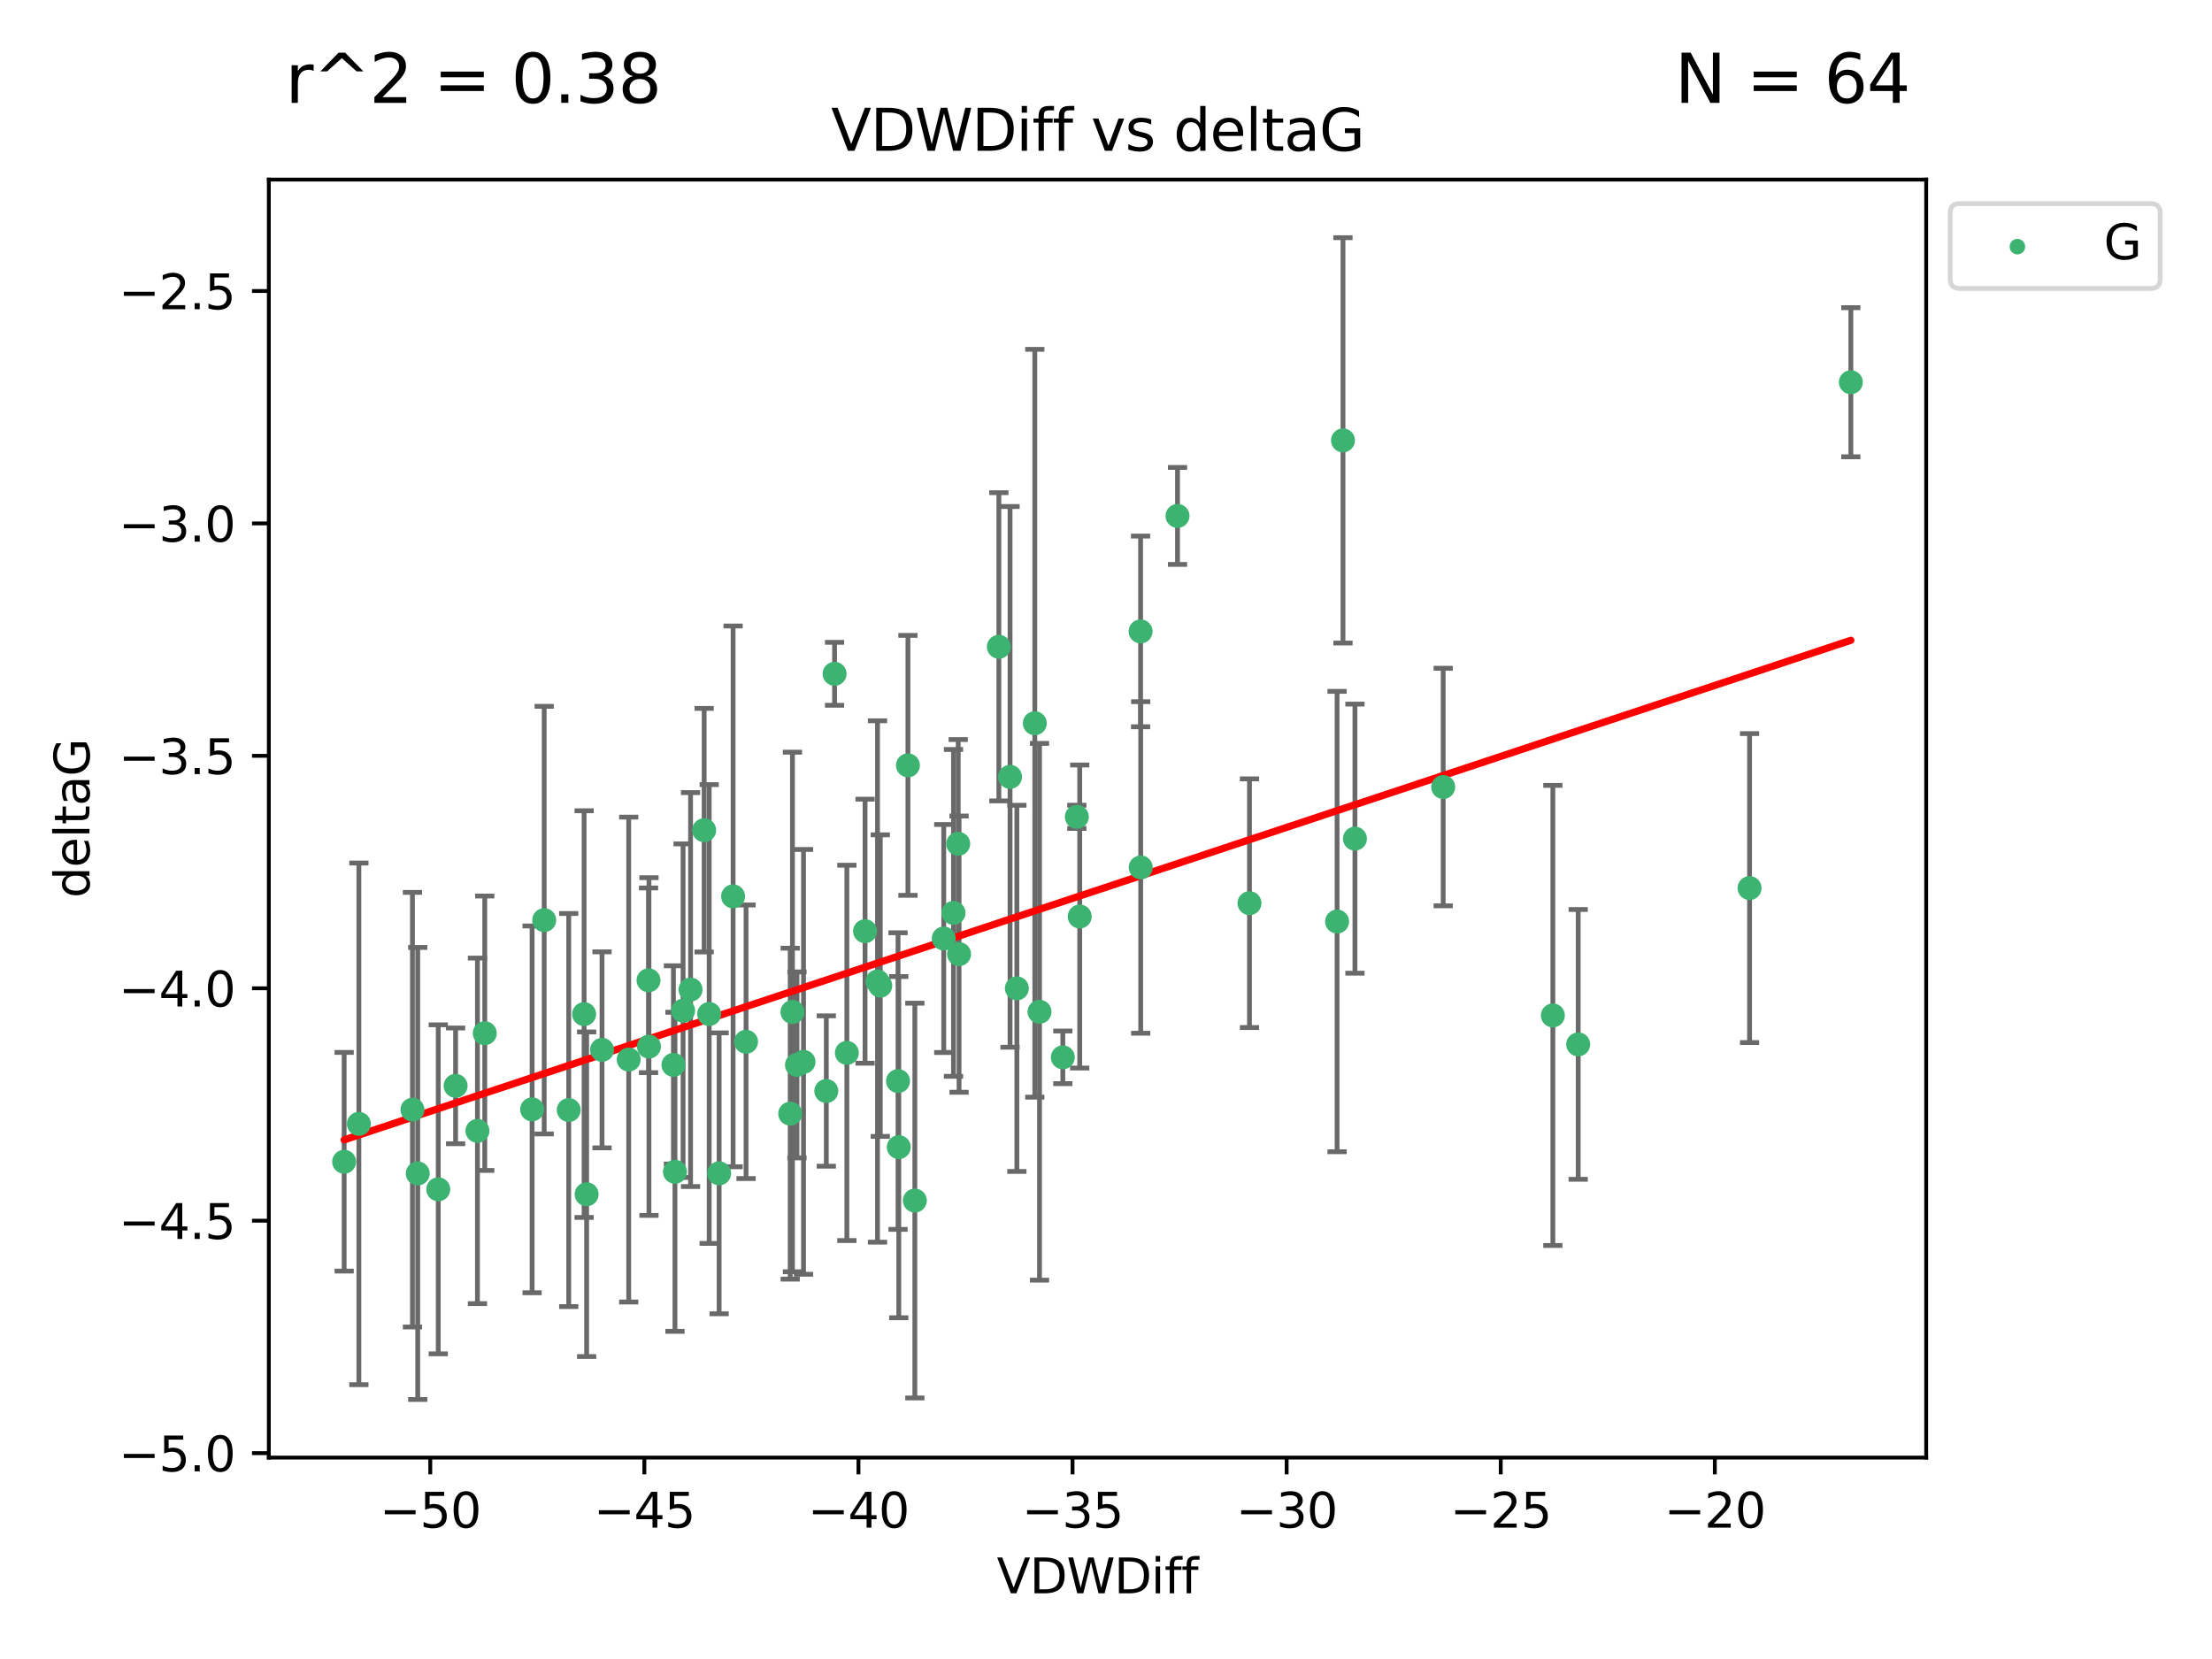 <?xml version="1.0" encoding="utf-8" standalone="no"?>
<!DOCTYPE svg PUBLIC "-//W3C//DTD SVG 1.1//EN"
  "http://www.w3.org/Graphics/SVG/1.1/DTD/svg11.dtd">
<svg xmlns:xlink="http://www.w3.org/1999/xlink" width="460.8pt" height="345.6pt" viewBox="0 0 460.8 345.6" xmlns="http://www.w3.org/2000/svg" version="1.1">
 <defs>
  <style type="text/css">*{stroke-linejoin: round; stroke-linecap: butt}</style>
 </defs>
 <g id="figure_1">
  <g id="patch_1">
   <path d="M 0 345.6 
L 460.8 345.6 
L 460.8 0 
L 0 0 
z
" style="fill: #ffffff"/>
  </g>
  <g id="axes_1">
   <g id="patch_2">
    <path d="M 56 303.64 
L 401.26 303.64 
L 401.26 37.411 
L 56 37.411 
z
" style="fill: #ffffff"/>
   </g>
   <g id="PathCollection_1">
    <defs>
     <path id="m25a6d7ff94" d="M 0 1.118 
C 0.297 1.118 0.581 1 0.791 0.791 
C 1 0.581 1.118 0.297 1.118 0 
C 1.118 -0.297 1 -0.581 0.791 -0.791 
C 0.581 -1 0.297 -1.118 0 -1.118 
C -0.297 -1.118 -0.581 -1 -0.791 -0.791 
C -1 -0.581 -1.118 -0.297 -1.118 0 
C -1.118 0.297 -1 0.581 -0.791 0.791 
C -0.581 1 -0.297 1.118 0 1.118 
z
" style="stroke: #3cb371"/>
    </defs>
    <g clip-path="url(#pe450b4010f)">
     <use xlink:href="#m25a6d7ff94" x="140.288" y="221.839" style="fill: #3cb371; stroke: #3cb371"/>
     <use xlink:href="#m25a6d7ff94" x="87.023" y="244.454" style="fill: #3cb371; stroke: #3cb371"/>
     <use xlink:href="#m25a6d7ff94" x="99.461" y="235.581" style="fill: #3cb371; stroke: #3cb371"/>
     <use xlink:href="#m25a6d7ff94" x="143.857" y="206.146" style="fill: #3cb371; stroke: #3cb371"/>
     <use xlink:href="#m25a6d7ff94" x="135.191" y="218.017" style="fill: #3cb371; stroke: #3cb371"/>
     <use xlink:href="#m25a6d7ff94" x="130.972" y="220.725" style="fill: #3cb371; stroke: #3cb371"/>
     <use xlink:href="#m25a6d7ff94" x="74.762" y="234.121" style="fill: #3cb371; stroke: #3cb371"/>
     <use xlink:href="#m25a6d7ff94" x="166.025" y="221.839" style="fill: #3cb371; stroke: #3cb371"/>
     <use xlink:href="#m25a6d7ff94" x="187.233" y="238.972" style="fill: #3cb371; stroke: #3cb371"/>
     <use xlink:href="#m25a6d7ff94" x="71.694" y="242.013" style="fill: #3cb371; stroke: #3cb371"/>
     <use xlink:href="#m25a6d7ff94" x="142.299" y="210.541" style="fill: #3cb371; stroke: #3cb371"/>
     <use xlink:href="#m25a6d7ff94" x="140.607" y="244.106" style="fill: #3cb371; stroke: #3cb371"/>
     <use xlink:href="#m25a6d7ff94" x="110.846" y="231.1" style="fill: #3cb371; stroke: #3cb371"/>
     <use xlink:href="#m25a6d7ff94" x="91.296" y="247.757" style="fill: #3cb371; stroke: #3cb371"/>
     <use xlink:href="#m25a6d7ff94" x="152.717" y="186.729" style="fill: #3cb371; stroke: #3cb371"/>
     <use xlink:href="#m25a6d7ff94" x="180.207" y="193.984" style="fill: #3cb371; stroke: #3cb371"/>
     <use xlink:href="#m25a6d7ff94" x="165.082" y="210.816" style="fill: #3cb371; stroke: #3cb371"/>
     <use xlink:href="#m25a6d7ff94" x="125.414" y="218.701" style="fill: #3cb371; stroke: #3cb371"/>
     <use xlink:href="#m25a6d7ff94" x="85.921" y="231.169" style="fill: #3cb371; stroke: #3cb371"/>
     <use xlink:href="#m25a6d7ff94" x="155.416" y="217.019" style="fill: #3cb371; stroke: #3cb371"/>
     <use xlink:href="#m25a6d7ff94" x="167.389" y="221.206" style="fill: #3cb371; stroke: #3cb371"/>
     <use xlink:href="#m25a6d7ff94" x="187.077" y="225.206" style="fill: #3cb371; stroke: #3cb371"/>
     <use xlink:href="#m25a6d7ff94" x="113.366" y="191.682" style="fill: #3cb371; stroke: #3cb371"/>
     <use xlink:href="#m25a6d7ff94" x="118.477" y="231.244" style="fill: #3cb371; stroke: #3cb371"/>
     <use xlink:href="#m25a6d7ff94" x="147.735" y="211.237" style="fill: #3cb371; stroke: #3cb371"/>
     <use xlink:href="#m25a6d7ff94" x="146.689" y="172.942" style="fill: #3cb371; stroke: #3cb371"/>
     <use xlink:href="#m25a6d7ff94" x="172.135" y="227.278" style="fill: #3cb371; stroke: #3cb371"/>
     <use xlink:href="#m25a6d7ff94" x="100.987" y="215.242" style="fill: #3cb371; stroke: #3cb371"/>
     <use xlink:href="#m25a6d7ff94" x="164.616" y="231.996" style="fill: #3cb371; stroke: #3cb371"/>
     <use xlink:href="#m25a6d7ff94" x="260.291" y="188.152" style="fill: #3cb371; stroke: #3cb371"/>
     <use xlink:href="#m25a6d7ff94" x="94.91" y="226.203" style="fill: #3cb371; stroke: #3cb371"/>
     <use xlink:href="#m25a6d7ff94" x="121.682" y="211.258" style="fill: #3cb371; stroke: #3cb371"/>
     <use xlink:href="#m25a6d7ff94" x="122.206" y="248.785" style="fill: #3cb371; stroke: #3cb371"/>
     <use xlink:href="#m25a6d7ff94" x="149.809" y="244.427" style="fill: #3cb371; stroke: #3cb371"/>
     <use xlink:href="#m25a6d7ff94" x="224.926" y="190.925" style="fill: #3cb371; stroke: #3cb371"/>
     <use xlink:href="#m25a6d7ff94" x="208.082" y="134.737" style="fill: #3cb371; stroke: #3cb371"/>
     <use xlink:href="#m25a6d7ff94" x="237.606" y="131.536" style="fill: #3cb371; stroke: #3cb371"/>
     <use xlink:href="#m25a6d7ff94" x="182.802" y="204.459" style="fill: #3cb371; stroke: #3cb371"/>
     <use xlink:href="#m25a6d7ff94" x="221.407" y="220.259" style="fill: #3cb371; stroke: #3cb371"/>
     <use xlink:href="#m25a6d7ff94" x="199.79" y="198.764" style="fill: #3cb371; stroke: #3cb371"/>
     <use xlink:href="#m25a6d7ff94" x="176.417" y="219.335" style="fill: #3cb371; stroke: #3cb371"/>
     <use xlink:href="#m25a6d7ff94" x="190.58" y="250.1" style="fill: #3cb371; stroke: #3cb371"/>
     <use xlink:href="#m25a6d7ff94" x="237.63" y="180.705" style="fill: #3cb371; stroke: #3cb371"/>
     <use xlink:href="#m25a6d7ff94" x="196.599" y="195.507" style="fill: #3cb371; stroke: #3cb371"/>
     <use xlink:href="#m25a6d7ff94" x="135.102" y="204.216" style="fill: #3cb371; stroke: #3cb371"/>
     <use xlink:href="#m25a6d7ff94" x="211.831" y="205.891" style="fill: #3cb371; stroke: #3cb371"/>
     <use xlink:href="#m25a6d7ff94" x="183.379" y="205.324" style="fill: #3cb371; stroke: #3cb371"/>
     <use xlink:href="#m25a6d7ff94" x="300.644" y="163.954" style="fill: #3cb371; stroke: #3cb371"/>
     <use xlink:href="#m25a6d7ff94" x="199.614" y="175.78" style="fill: #3cb371; stroke: #3cb371"/>
     <use xlink:href="#m25a6d7ff94" x="215.57" y="150.666" style="fill: #3cb371; stroke: #3cb371"/>
     <use xlink:href="#m25a6d7ff94" x="328.768" y="217.565" style="fill: #3cb371; stroke: #3cb371"/>
     <use xlink:href="#m25a6d7ff94" x="173.855" y="140.365" style="fill: #3cb371; stroke: #3cb371"/>
     <use xlink:href="#m25a6d7ff94" x="245.299" y="107.475" style="fill: #3cb371; stroke: #3cb371"/>
     <use xlink:href="#m25a6d7ff94" x="198.632" y="190.172" style="fill: #3cb371; stroke: #3cb371"/>
     <use xlink:href="#m25a6d7ff94" x="210.414" y="161.836" style="fill: #3cb371; stroke: #3cb371"/>
     <use xlink:href="#m25a6d7ff94" x="189.14" y="159.439" style="fill: #3cb371; stroke: #3cb371"/>
     <use xlink:href="#m25a6d7ff94" x="224.324" y="170.16" style="fill: #3cb371; stroke: #3cb371"/>
     <use xlink:href="#m25a6d7ff94" x="216.551" y="210.775" style="fill: #3cb371; stroke: #3cb371"/>
     <use xlink:href="#m25a6d7ff94" x="279.769" y="91.737" style="fill: #3cb371; stroke: #3cb371"/>
     <use xlink:href="#m25a6d7ff94" x="278.539" y="191.977" style="fill: #3cb371; stroke: #3cb371"/>
     <use xlink:href="#m25a6d7ff94" x="323.49" y="211.534" style="fill: #3cb371; stroke: #3cb371"/>
     <use xlink:href="#m25a6d7ff94" x="282.259" y="174.704" style="fill: #3cb371; stroke: #3cb371"/>
     <use xlink:href="#m25a6d7ff94" x="385.566" y="79.626" style="fill: #3cb371; stroke: #3cb371"/>
     <use xlink:href="#m25a6d7ff94" x="364.466" y="185.004" style="fill: #3cb371; stroke: #3cb371"/>
    </g>
   </g>
   <g id="matplotlib.axis_1">
    <g id="xtick_1">
     <g id="line2d_1">
      <defs>
       <path id="m1ac091bbe2" d="M 0 0 
L 0 3.5 
" style="stroke: #000000; stroke-width: 0.8"/>
      </defs>
      <g>
       <use xlink:href="#m1ac091bbe2" x="89.633" y="303.64" style="stroke: #000000; stroke-width: 0.8"/>
      </g>
     </g>
     <g id="text_1">
      <!-- −50 -->
      <g transform="translate(79.08 318.238)scale(0.1 -0.1)">
       <defs>
        <path id="DejaVuSans-2212" d="M 678 2272 
L 4684 2272 
L 4684 1741 
L 678 1741 
L 678 2272 
z
" transform="scale(0.016)"/>
        <path id="DejaVuSans-35" d="M 691 4666 
L 3169 4666 
L 3169 4134 
L 1269 4134 
L 1269 2991 
Q 1406 3038 1543 3061 
Q 1681 3084 1819 3084 
Q 2600 3084 3056 2656 
Q 3513 2228 3513 1497 
Q 3513 744 3044 326 
Q 2575 -91 1722 -91 
Q 1428 -91 1123 -41 
Q 819 9 494 109 
L 494 744 
Q 775 591 1075 516 
Q 1375 441 1709 441 
Q 2250 441 2565 725 
Q 2881 1009 2881 1497 
Q 2881 1984 2565 2268 
Q 2250 2553 1709 2553 
Q 1456 2553 1204 2497 
Q 953 2441 691 2322 
L 691 4666 
z
" transform="scale(0.016)"/>
        <path id="DejaVuSans-30" d="M 2034 4250 
Q 1547 4250 1301 3770 
Q 1056 3291 1056 2328 
Q 1056 1369 1301 889 
Q 1547 409 2034 409 
Q 2525 409 2770 889 
Q 3016 1369 3016 2328 
Q 3016 3291 2770 3770 
Q 2525 4250 2034 4250 
z
M 2034 4750 
Q 2819 4750 3233 4129 
Q 3647 3509 3647 2328 
Q 3647 1150 3233 529 
Q 2819 -91 2034 -91 
Q 1250 -91 836 529 
Q 422 1150 422 2328 
Q 422 3509 836 4129 
Q 1250 4750 2034 4750 
z
" transform="scale(0.016)"/>
       </defs>
       <use xlink:href="#DejaVuSans-2212"/>
       <use xlink:href="#DejaVuSans-35" x="83.789"/>
       <use xlink:href="#DejaVuSans-30" x="147.412"/>
      </g>
     </g>
    </g>
    <g id="xtick_2">
     <g id="line2d_2">
      <g>
       <use xlink:href="#m1ac091bbe2" x="134.232" y="303.64" style="stroke: #000000; stroke-width: 0.8"/>
      </g>
     </g>
     <g id="text_2">
      <!-- −45 -->
      <g transform="translate(123.68 318.238)scale(0.1 -0.1)">
       <defs>
        <path id="DejaVuSans-34" d="M 2419 4116 
L 825 1625 
L 2419 1625 
L 2419 4116 
z
M 2253 4666 
L 3047 4666 
L 3047 1625 
L 3713 1625 
L 3713 1100 
L 3047 1100 
L 3047 0 
L 2419 0 
L 2419 1100 
L 313 1100 
L 313 1709 
L 2253 4666 
z
" transform="scale(0.016)"/>
       </defs>
       <use xlink:href="#DejaVuSans-2212"/>
       <use xlink:href="#DejaVuSans-34" x="83.789"/>
       <use xlink:href="#DejaVuSans-35" x="147.412"/>
      </g>
     </g>
    </g>
    <g id="xtick_3">
     <g id="line2d_3">
      <g>
       <use xlink:href="#m1ac091bbe2" x="178.832" y="303.64" style="stroke: #000000; stroke-width: 0.8"/>
      </g>
     </g>
     <g id="text_3">
      <!-- −40 -->
      <g transform="translate(168.28 318.238)scale(0.1 -0.1)">
       <use xlink:href="#DejaVuSans-2212"/>
       <use xlink:href="#DejaVuSans-34" x="83.789"/>
       <use xlink:href="#DejaVuSans-30" x="147.412"/>
      </g>
     </g>
    </g>
    <g id="xtick_4">
     <g id="line2d_4">
      <g>
       <use xlink:href="#m1ac091bbe2" x="223.432" y="303.64" style="stroke: #000000; stroke-width: 0.8"/>
      </g>
     </g>
     <g id="text_4">
      <!-- −35 -->
      <g transform="translate(212.88 318.238)scale(0.1 -0.1)">
       <defs>
        <path id="DejaVuSans-33" d="M 2597 2516 
Q 3050 2419 3304 2112 
Q 3559 1806 3559 1356 
Q 3559 666 3084 287 
Q 2609 -91 1734 -91 
Q 1441 -91 1130 -33 
Q 819 25 488 141 
L 488 750 
Q 750 597 1062 519 
Q 1375 441 1716 441 
Q 2309 441 2620 675 
Q 2931 909 2931 1356 
Q 2931 1769 2642 2001 
Q 2353 2234 1838 2234 
L 1294 2234 
L 1294 2753 
L 1863 2753 
Q 2328 2753 2575 2939 
Q 2822 3125 2822 3475 
Q 2822 3834 2567 4026 
Q 2313 4219 1838 4219 
Q 1578 4219 1281 4162 
Q 984 4106 628 3988 
L 628 4550 
Q 988 4650 1302 4700 
Q 1616 4750 1894 4750 
Q 2613 4750 3031 4423 
Q 3450 4097 3450 3541 
Q 3450 3153 3228 2886 
Q 3006 2619 2597 2516 
z
" transform="scale(0.016)"/>
       </defs>
       <use xlink:href="#DejaVuSans-2212"/>
       <use xlink:href="#DejaVuSans-33" x="83.789"/>
       <use xlink:href="#DejaVuSans-35" x="147.412"/>
      </g>
     </g>
    </g>
    <g id="xtick_5">
     <g id="line2d_5">
      <g>
       <use xlink:href="#m1ac091bbe2" x="268.032" y="303.64" style="stroke: #000000; stroke-width: 0.8"/>
      </g>
     </g>
     <g id="text_5">
      <!-- −30 -->
      <g transform="translate(257.479 318.238)scale(0.1 -0.1)">
       <use xlink:href="#DejaVuSans-2212"/>
       <use xlink:href="#DejaVuSans-33" x="83.789"/>
       <use xlink:href="#DejaVuSans-30" x="147.412"/>
      </g>
     </g>
    </g>
    <g id="xtick_6">
     <g id="line2d_6">
      <g>
       <use xlink:href="#m1ac091bbe2" x="312.631" y="303.64" style="stroke: #000000; stroke-width: 0.8"/>
      </g>
     </g>
     <g id="text_6">
      <!-- −25 -->
      <g transform="translate(302.079 318.238)scale(0.1 -0.1)">
       <defs>
        <path id="DejaVuSans-32" d="M 1228 531 
L 3431 531 
L 3431 0 
L 469 0 
L 469 531 
Q 828 903 1448 1529 
Q 2069 2156 2228 2338 
Q 2531 2678 2651 2914 
Q 2772 3150 2772 3378 
Q 2772 3750 2511 3984 
Q 2250 4219 1831 4219 
Q 1534 4219 1204 4116 
Q 875 4013 500 3803 
L 500 4441 
Q 881 4594 1212 4672 
Q 1544 4750 1819 4750 
Q 2544 4750 2975 4387 
Q 3406 4025 3406 3419 
Q 3406 3131 3298 2873 
Q 3191 2616 2906 2266 
Q 2828 2175 2409 1742 
Q 1991 1309 1228 531 
z
" transform="scale(0.016)"/>
       </defs>
       <use xlink:href="#DejaVuSans-2212"/>
       <use xlink:href="#DejaVuSans-32" x="83.789"/>
       <use xlink:href="#DejaVuSans-35" x="147.412"/>
      </g>
     </g>
    </g>
    <g id="xtick_7">
     <g id="line2d_7">
      <g>
       <use xlink:href="#m1ac091bbe2" x="357.231" y="303.64" style="stroke: #000000; stroke-width: 0.8"/>
      </g>
     </g>
     <g id="text_7">
      <!-- −20 -->
      <g transform="translate(346.679 318.238)scale(0.1 -0.1)">
       <use xlink:href="#DejaVuSans-2212"/>
       <use xlink:href="#DejaVuSans-32" x="83.789"/>
       <use xlink:href="#DejaVuSans-30" x="147.412"/>
      </g>
     </g>
    </g>
    <g id="text_8">
     <!-- VDWDiff -->
     <g transform="translate(207.657 331.917)scale(0.1 -0.1)">
      <defs>
       <path id="DejaVuSans-56" d="M 1831 0 
L 50 4666 
L 709 4666 
L 2188 738 
L 3669 4666 
L 4325 4666 
L 2547 0 
L 1831 0 
z
" transform="scale(0.016)"/>
       <path id="DejaVuSans-44" d="M 1259 4147 
L 1259 519 
L 2022 519 
Q 2988 519 3436 956 
Q 3884 1394 3884 2338 
Q 3884 3275 3436 3711 
Q 2988 4147 2022 4147 
L 1259 4147 
z
M 628 4666 
L 1925 4666 
Q 3281 4666 3915 4102 
Q 4550 3538 4550 2338 
Q 4550 1131 3912 565 
Q 3275 0 1925 0 
L 628 0 
L 628 4666 
z
" transform="scale(0.016)"/>
       <path id="DejaVuSans-57" d="M 213 4666 
L 850 4666 
L 1831 722 
L 2809 4666 
L 3519 4666 
L 4500 722 
L 5478 4666 
L 6119 4666 
L 4947 0 
L 4153 0 
L 3169 4050 
L 2175 0 
L 1381 0 
L 213 4666 
z
" transform="scale(0.016)"/>
       <path id="DejaVuSans-69" d="M 603 3500 
L 1178 3500 
L 1178 0 
L 603 0 
L 603 3500 
z
M 603 4863 
L 1178 4863 
L 1178 4134 
L 603 4134 
L 603 4863 
z
" transform="scale(0.016)"/>
       <path id="DejaVuSans-66" d="M 2375 4863 
L 2375 4384 
L 1825 4384 
Q 1516 4384 1395 4259 
Q 1275 4134 1275 3809 
L 1275 3500 
L 2222 3500 
L 2222 3053 
L 1275 3053 
L 1275 0 
L 697 0 
L 697 3053 
L 147 3053 
L 147 3500 
L 697 3500 
L 697 3744 
Q 697 4328 969 4595 
Q 1241 4863 1831 4863 
L 2375 4863 
z
" transform="scale(0.016)"/>
      </defs>
      <use xlink:href="#DejaVuSans-56"/>
      <use xlink:href="#DejaVuSans-44" x="68.408"/>
      <use xlink:href="#DejaVuSans-57" x="145.41"/>
      <use xlink:href="#DejaVuSans-44" x="244.287"/>
      <use xlink:href="#DejaVuSans-69" x="321.289"/>
      <use xlink:href="#DejaVuSans-66" x="349.072"/>
      <use xlink:href="#DejaVuSans-66" x="384.277"/>
     </g>
    </g>
   </g>
   <g id="matplotlib.axis_2">
    <g id="ytick_1">
     <g id="line2d_8">
      <defs>
       <path id="m4828c866d1" d="M 0 0 
L -3.5 0 
" style="stroke: #000000; stroke-width: 0.8"/>
      </defs>
      <g>
       <use xlink:href="#m4828c866d1" x="56" y="302.714" style="stroke: #000000; stroke-width: 0.8"/>
      </g>
     </g>
     <g id="text_9">
      <!-- −5.0 -->
      <g transform="translate(24.717 306.513)scale(0.1 -0.1)">
       <defs>
        <path id="DejaVuSans-2e" d="M 684 794 
L 1344 794 
L 1344 0 
L 684 0 
L 684 794 
z
" transform="scale(0.016)"/>
       </defs>
       <use xlink:href="#DejaVuSans-2212"/>
       <use xlink:href="#DejaVuSans-35" x="83.789"/>
       <use xlink:href="#DejaVuSans-2e" x="147.412"/>
       <use xlink:href="#DejaVuSans-30" x="179.199"/>
      </g>
     </g>
    </g>
    <g id="ytick_2">
     <g id="line2d_9">
      <g>
       <use xlink:href="#m4828c866d1" x="56" y="254.295" style="stroke: #000000; stroke-width: 0.8"/>
      </g>
     </g>
     <g id="text_10">
      <!-- −4.5 -->
      <g transform="translate(24.717 258.094)scale(0.1 -0.1)">
       <use xlink:href="#DejaVuSans-2212"/>
       <use xlink:href="#DejaVuSans-34" x="83.789"/>
       <use xlink:href="#DejaVuSans-2e" x="147.412"/>
       <use xlink:href="#DejaVuSans-35" x="179.199"/>
      </g>
     </g>
    </g>
    <g id="ytick_3">
     <g id="line2d_10">
      <g>
       <use xlink:href="#m4828c866d1" x="56" y="205.876" style="stroke: #000000; stroke-width: 0.8"/>
      </g>
     </g>
     <g id="text_11">
      <!-- −4.0 -->
      <g transform="translate(24.717 209.675)scale(0.1 -0.1)">
       <use xlink:href="#DejaVuSans-2212"/>
       <use xlink:href="#DejaVuSans-34" x="83.789"/>
       <use xlink:href="#DejaVuSans-2e" x="147.412"/>
       <use xlink:href="#DejaVuSans-30" x="179.199"/>
      </g>
     </g>
    </g>
    <g id="ytick_4">
     <g id="line2d_11">
      <g>
       <use xlink:href="#m4828c866d1" x="56" y="157.456" style="stroke: #000000; stroke-width: 0.8"/>
      </g>
     </g>
     <g id="text_12">
      <!-- −3.5 -->
      <g transform="translate(24.717 161.256)scale(0.1 -0.1)">
       <use xlink:href="#DejaVuSans-2212"/>
       <use xlink:href="#DejaVuSans-33" x="83.789"/>
       <use xlink:href="#DejaVuSans-2e" x="147.412"/>
       <use xlink:href="#DejaVuSans-35" x="179.199"/>
      </g>
     </g>
    </g>
    <g id="ytick_5">
     <g id="line2d_12">
      <g>
       <use xlink:href="#m4828c866d1" x="56" y="109.037" style="stroke: #000000; stroke-width: 0.8"/>
      </g>
     </g>
     <g id="text_13">
      <!-- −3.0 -->
      <g transform="translate(24.717 112.837)scale(0.1 -0.1)">
       <use xlink:href="#DejaVuSans-2212"/>
       <use xlink:href="#DejaVuSans-33" x="83.789"/>
       <use xlink:href="#DejaVuSans-2e" x="147.412"/>
       <use xlink:href="#DejaVuSans-30" x="179.199"/>
      </g>
     </g>
    </g>
    <g id="ytick_6">
     <g id="line2d_13">
      <g>
       <use xlink:href="#m4828c866d1" x="56" y="60.618" style="stroke: #000000; stroke-width: 0.8"/>
      </g>
     </g>
     <g id="text_14">
      <!-- −2.5 -->
      <g transform="translate(24.717 64.417)scale(0.1 -0.1)">
       <use xlink:href="#DejaVuSans-2212"/>
       <use xlink:href="#DejaVuSans-32" x="83.789"/>
       <use xlink:href="#DejaVuSans-2e" x="147.412"/>
       <use xlink:href="#DejaVuSans-35" x="179.199"/>
      </g>
     </g>
    </g>
    <g id="text_15">
     <!-- deltaG -->
     <g transform="translate(18.637 187.064)rotate(-90)scale(0.1 -0.1)">
      <defs>
       <path id="DejaVuSans-64" d="M 2906 2969 
L 2906 4863 
L 3481 4863 
L 3481 0 
L 2906 0 
L 2906 525 
Q 2725 213 2448 61 
Q 2172 -91 1784 -91 
Q 1150 -91 751 415 
Q 353 922 353 1747 
Q 353 2572 751 3078 
Q 1150 3584 1784 3584 
Q 2172 3584 2448 3432 
Q 2725 3281 2906 2969 
z
M 947 1747 
Q 947 1113 1208 752 
Q 1469 391 1925 391 
Q 2381 391 2643 752 
Q 2906 1113 2906 1747 
Q 2906 2381 2643 2742 
Q 2381 3103 1925 3103 
Q 1469 3103 1208 2742 
Q 947 2381 947 1747 
z
" transform="scale(0.016)"/>
       <path id="DejaVuSans-65" d="M 3597 1894 
L 3597 1613 
L 953 1613 
Q 991 1019 1311 708 
Q 1631 397 2203 397 
Q 2534 397 2845 478 
Q 3156 559 3463 722 
L 3463 178 
Q 3153 47 2828 -22 
Q 2503 -91 2169 -91 
Q 1331 -91 842 396 
Q 353 884 353 1716 
Q 353 2575 817 3079 
Q 1281 3584 2069 3584 
Q 2775 3584 3186 3129 
Q 3597 2675 3597 1894 
z
M 3022 2063 
Q 3016 2534 2758 2815 
Q 2500 3097 2075 3097 
Q 1594 3097 1305 2825 
Q 1016 2553 972 2059 
L 3022 2063 
z
" transform="scale(0.016)"/>
       <path id="DejaVuSans-6c" d="M 603 4863 
L 1178 4863 
L 1178 0 
L 603 0 
L 603 4863 
z
" transform="scale(0.016)"/>
       <path id="DejaVuSans-74" d="M 1172 4494 
L 1172 3500 
L 2356 3500 
L 2356 3053 
L 1172 3053 
L 1172 1153 
Q 1172 725 1289 603 
Q 1406 481 1766 481 
L 2356 481 
L 2356 0 
L 1766 0 
Q 1100 0 847 248 
Q 594 497 594 1153 
L 594 3053 
L 172 3053 
L 172 3500 
L 594 3500 
L 594 4494 
L 1172 4494 
z
" transform="scale(0.016)"/>
       <path id="DejaVuSans-61" d="M 2194 1759 
Q 1497 1759 1228 1600 
Q 959 1441 959 1056 
Q 959 750 1161 570 
Q 1363 391 1709 391 
Q 2188 391 2477 730 
Q 2766 1069 2766 1631 
L 2766 1759 
L 2194 1759 
z
M 3341 1997 
L 3341 0 
L 2766 0 
L 2766 531 
Q 2569 213 2275 61 
Q 1981 -91 1556 -91 
Q 1019 -91 701 211 
Q 384 513 384 1019 
Q 384 1609 779 1909 
Q 1175 2209 1959 2209 
L 2766 2209 
L 2766 2266 
Q 2766 2663 2505 2880 
Q 2244 3097 1772 3097 
Q 1472 3097 1187 3025 
Q 903 2953 641 2809 
L 641 3341 
Q 956 3463 1253 3523 
Q 1550 3584 1831 3584 
Q 2591 3584 2966 3190 
Q 3341 2797 3341 1997 
z
" transform="scale(0.016)"/>
       <path id="DejaVuSans-47" d="M 3809 666 
L 3809 1919 
L 2778 1919 
L 2778 2438 
L 4434 2438 
L 4434 434 
Q 4069 175 3628 42 
Q 3188 -91 2688 -91 
Q 1594 -91 976 548 
Q 359 1188 359 2328 
Q 359 3472 976 4111 
Q 1594 4750 2688 4750 
Q 3144 4750 3555 4637 
Q 3966 4525 4313 4306 
L 4313 3634 
Q 3963 3931 3569 4081 
Q 3175 4231 2741 4231 
Q 1884 4231 1454 3753 
Q 1025 3275 1025 2328 
Q 1025 1384 1454 906 
Q 1884 428 2741 428 
Q 3075 428 3337 486 
Q 3600 544 3809 666 
z
" transform="scale(0.016)"/>
      </defs>
      <use xlink:href="#DejaVuSans-64"/>
      <use xlink:href="#DejaVuSans-65" x="63.477"/>
      <use xlink:href="#DejaVuSans-6c" x="125"/>
      <use xlink:href="#DejaVuSans-74" x="152.783"/>
      <use xlink:href="#DejaVuSans-61" x="191.992"/>
      <use xlink:href="#DejaVuSans-47" x="253.271"/>
     </g>
    </g>
   </g>
   <g id="LineCollection_1">
    <path d="M 140.288 242.486 
L 140.288 201.192 
" clip-path="url(#pe450b4010f)" style="fill: none; stroke: #696969"/>
    <path d="M 87.023 291.539 
L 87.023 197.37 
" clip-path="url(#pe450b4010f)" style="fill: none; stroke: #696969"/>
    <path d="M 99.461 271.571 
L 99.461 199.591 
" clip-path="url(#pe450b4010f)" style="fill: none; stroke: #696969"/>
    <path d="M 143.857 247.18 
L 143.857 165.112 
" clip-path="url(#pe450b4010f)" style="fill: none; stroke: #696969"/>
    <path d="M 135.191 253.19 
L 135.191 182.843 
" clip-path="url(#pe450b4010f)" style="fill: none; stroke: #696969"/>
    <path d="M 130.972 271.233 
L 130.972 170.216 
" clip-path="url(#pe450b4010f)" style="fill: none; stroke: #696969"/>
    <path d="M 74.762 288.458 
L 74.762 179.784 
" clip-path="url(#pe450b4010f)" style="fill: none; stroke: #696969"/>
    <path d="M 166.025 241.213 
L 166.025 202.465 
" clip-path="url(#pe450b4010f)" style="fill: none; stroke: #696969"/>
    <path d="M 187.233 274.512 
L 187.233 203.431 
" clip-path="url(#pe450b4010f)" style="fill: none; stroke: #696969"/>
    <path d="M 71.694 264.791 
L 71.694 219.236 
" clip-path="url(#pe450b4010f)" style="fill: none; stroke: #696969"/>
    <path d="M 142.299 245.285 
L 142.299 175.796 
" clip-path="url(#pe450b4010f)" style="fill: none; stroke: #696969"/>
    <path d="M 140.607 277.338 
L 140.607 210.875 
" clip-path="url(#pe450b4010f)" style="fill: none; stroke: #696969"/>
    <path d="M 110.846 269.304 
L 110.846 192.895 
" clip-path="url(#pe450b4010f)" style="fill: none; stroke: #696969"/>
    <path d="M 91.296 282.027 
L 91.296 213.486 
" clip-path="url(#pe450b4010f)" style="fill: none; stroke: #696969"/>
    <path d="M 152.717 243.055 
L 152.717 130.404 
" clip-path="url(#pe450b4010f)" style="fill: none; stroke: #696969"/>
    <path d="M 180.207 221.488 
L 180.207 166.48 
" clip-path="url(#pe450b4010f)" style="fill: none; stroke: #696969"/>
    <path d="M 165.082 264.935 
L 165.082 156.697 
" clip-path="url(#pe450b4010f)" style="fill: none; stroke: #696969"/>
    <path d="M 125.414 239.121 
L 125.414 198.282 
" clip-path="url(#pe450b4010f)" style="fill: none; stroke: #696969"/>
    <path d="M 85.921 276.437 
L 85.921 185.901 
" clip-path="url(#pe450b4010f)" style="fill: none; stroke: #696969"/>
    <path d="M 155.416 245.515 
L 155.416 188.524 
" clip-path="url(#pe450b4010f)" style="fill: none; stroke: #696969"/>
    <path d="M 167.389 265.453 
L 167.389 176.958 
" clip-path="url(#pe450b4010f)" style="fill: none; stroke: #696969"/>
    <path d="M 187.077 256.103 
L 187.077 194.31 
" clip-path="url(#pe450b4010f)" style="fill: none; stroke: #696969"/>
    <path d="M 113.366 236.221 
L 113.366 147.143 
" clip-path="url(#pe450b4010f)" style="fill: none; stroke: #696969"/>
    <path d="M 118.477 272.186 
L 118.477 190.302 
" clip-path="url(#pe450b4010f)" style="fill: none; stroke: #696969"/>
    <path d="M 147.735 259.022 
L 147.735 163.451 
" clip-path="url(#pe450b4010f)" style="fill: none; stroke: #696969"/>
    <path d="M 146.689 198.311 
L 146.689 147.573 
" clip-path="url(#pe450b4010f)" style="fill: none; stroke: #696969"/>
    <path d="M 172.135 242.937 
L 172.135 211.62 
" clip-path="url(#pe450b4010f)" style="fill: none; stroke: #696969"/>
    <path d="M 100.987 243.822 
L 100.987 186.661 
" clip-path="url(#pe450b4010f)" style="fill: none; stroke: #696969"/>
    <path d="M 164.616 266.465 
L 164.616 197.526 
" clip-path="url(#pe450b4010f)" style="fill: none; stroke: #696969"/>
    <path d="M 260.291 214.056 
L 260.291 162.249 
" clip-path="url(#pe450b4010f)" style="fill: none; stroke: #696969"/>
    <path d="M 94.91 238.261 
L 94.91 214.145 
" clip-path="url(#pe450b4010f)" style="fill: none; stroke: #696969"/>
    <path d="M 121.682 253.617 
L 121.682 168.899 
" clip-path="url(#pe450b4010f)" style="fill: none; stroke: #696969"/>
    <path d="M 122.206 282.594 
L 122.206 214.976 
" clip-path="url(#pe450b4010f)" style="fill: none; stroke: #696969"/>
    <path d="M 149.809 273.681 
L 149.809 215.173 
" clip-path="url(#pe450b4010f)" style="fill: none; stroke: #696969"/>
    <path d="M 224.926 222.489 
L 224.926 159.361 
" clip-path="url(#pe450b4010f)" style="fill: none; stroke: #696969"/>
    <path d="M 208.082 166.836 
L 208.082 102.638 
" clip-path="url(#pe450b4010f)" style="fill: none; stroke: #696969"/>
    <path d="M 237.606 151.399 
L 237.606 111.672 
" clip-path="url(#pe450b4010f)" style="fill: none; stroke: #696969"/>
    <path d="M 182.802 258.768 
L 182.802 150.151 
" clip-path="url(#pe450b4010f)" style="fill: none; stroke: #696969"/>
    <path d="M 221.407 225.744 
L 221.407 214.775 
" clip-path="url(#pe450b4010f)" style="fill: none; stroke: #696969"/>
    <path d="M 199.79 227.537 
L 199.79 169.991 
" clip-path="url(#pe450b4010f)" style="fill: none; stroke: #696969"/>
    <path d="M 176.417 258.429 
L 176.417 180.24 
" clip-path="url(#pe450b4010f)" style="fill: none; stroke: #696969"/>
    <path d="M 190.58 291.218 
L 190.58 208.983 
" clip-path="url(#pe450b4010f)" style="fill: none; stroke: #696969"/>
    <path d="M 237.63 215.241 
L 237.63 146.169 
" clip-path="url(#pe450b4010f)" style="fill: none; stroke: #696969"/>
    <path d="M 196.599 219.255 
L 196.599 171.758 
" clip-path="url(#pe450b4010f)" style="fill: none; stroke: #696969"/>
    <path d="M 135.102 223.451 
L 135.102 184.98 
" clip-path="url(#pe450b4010f)" style="fill: none; stroke: #696969"/>
    <path d="M 211.831 244.031 
L 211.831 167.751 
" clip-path="url(#pe450b4010f)" style="fill: none; stroke: #696969"/>
    <path d="M 183.379 236.737 
L 183.379 173.91 
" clip-path="url(#pe450b4010f)" style="fill: none; stroke: #696969"/>
    <path d="M 300.644 188.697 
L 300.644 139.212 
" clip-path="url(#pe450b4010f)" style="fill: none; stroke: #696969"/>
    <path d="M 199.614 197.499 
L 199.614 154.062 
" clip-path="url(#pe450b4010f)" style="fill: none; stroke: #696969"/>
    <path d="M 215.57 228.555 
L 215.57 72.778 
" clip-path="url(#pe450b4010f)" style="fill: none; stroke: #696969"/>
    <path d="M 328.768 245.666 
L 328.768 189.464 
" clip-path="url(#pe450b4010f)" style="fill: none; stroke: #696969"/>
    <path d="M 173.855 146.921 
L 173.855 133.808 
" clip-path="url(#pe450b4010f)" style="fill: none; stroke: #696969"/>
    <path d="M 245.299 117.575 
L 245.299 97.375 
" clip-path="url(#pe450b4010f)" style="fill: none; stroke: #696969"/>
    <path d="M 198.632 224.211 
L 198.632 156.133 
" clip-path="url(#pe450b4010f)" style="fill: none; stroke: #696969"/>
    <path d="M 210.414 218.157 
L 210.414 105.515 
" clip-path="url(#pe450b4010f)" style="fill: none; stroke: #696969"/>
    <path d="M 189.14 186.517 
L 189.14 132.36 
" clip-path="url(#pe450b4010f)" style="fill: none; stroke: #696969"/>
    <path d="M 224.324 172.577 
L 224.324 167.743 
" clip-path="url(#pe450b4010f)" style="fill: none; stroke: #696969"/>
    <path d="M 216.551 266.683 
L 216.551 154.866 
" clip-path="url(#pe450b4010f)" style="fill: none; stroke: #696969"/>
    <path d="M 279.769 133.961 
L 279.769 49.513 
" clip-path="url(#pe450b4010f)" style="fill: none; stroke: #696969"/>
    <path d="M 278.539 239.933 
L 278.539 144.021 
" clip-path="url(#pe450b4010f)" style="fill: none; stroke: #696969"/>
    <path d="M 323.49 259.458 
L 323.49 163.611 
" clip-path="url(#pe450b4010f)" style="fill: none; stroke: #696969"/>
    <path d="M 282.259 202.73 
L 282.259 146.678 
" clip-path="url(#pe450b4010f)" style="fill: none; stroke: #696969"/>
    <path d="M 385.566 95.16 
L 385.566 64.092 
" clip-path="url(#pe450b4010f)" style="fill: none; stroke: #696969"/>
    <path d="M 364.466 217.186 
L 364.466 152.823 
" clip-path="url(#pe450b4010f)" style="fill: none; stroke: #696969"/>
   </g>
   <g id="line2d_14">
    <defs>
     <path id="m1f931eec55" d="M 2 0 
L -2 -0 
" style="stroke: #696969"/>
    </defs>
    <g clip-path="url(#pe450b4010f)">
     <use xlink:href="#m1f931eec55" x="140.288" y="242.486" style="fill: #696969; stroke: #696969"/>
     <use xlink:href="#m1f931eec55" x="87.023" y="291.539" style="fill: #696969; stroke: #696969"/>
     <use xlink:href="#m1f931eec55" x="99.461" y="271.571" style="fill: #696969; stroke: #696969"/>
     <use xlink:href="#m1f931eec55" x="143.857" y="247.18" style="fill: #696969; stroke: #696969"/>
     <use xlink:href="#m1f931eec55" x="135.191" y="253.19" style="fill: #696969; stroke: #696969"/>
     <use xlink:href="#m1f931eec55" x="130.972" y="271.233" style="fill: #696969; stroke: #696969"/>
     <use xlink:href="#m1f931eec55" x="74.762" y="288.458" style="fill: #696969; stroke: #696969"/>
     <use xlink:href="#m1f931eec55" x="166.025" y="241.213" style="fill: #696969; stroke: #696969"/>
     <use xlink:href="#m1f931eec55" x="187.233" y="274.512" style="fill: #696969; stroke: #696969"/>
     <use xlink:href="#m1f931eec55" x="71.694" y="264.791" style="fill: #696969; stroke: #696969"/>
     <use xlink:href="#m1f931eec55" x="142.299" y="245.285" style="fill: #696969; stroke: #696969"/>
     <use xlink:href="#m1f931eec55" x="140.607" y="277.338" style="fill: #696969; stroke: #696969"/>
     <use xlink:href="#m1f931eec55" x="110.846" y="269.304" style="fill: #696969; stroke: #696969"/>
     <use xlink:href="#m1f931eec55" x="91.296" y="282.027" style="fill: #696969; stroke: #696969"/>
     <use xlink:href="#m1f931eec55" x="152.717" y="243.055" style="fill: #696969; stroke: #696969"/>
     <use xlink:href="#m1f931eec55" x="180.207" y="221.488" style="fill: #696969; stroke: #696969"/>
     <use xlink:href="#m1f931eec55" x="165.082" y="264.935" style="fill: #696969; stroke: #696969"/>
     <use xlink:href="#m1f931eec55" x="125.414" y="239.121" style="fill: #696969; stroke: #696969"/>
     <use xlink:href="#m1f931eec55" x="85.921" y="276.437" style="fill: #696969; stroke: #696969"/>
     <use xlink:href="#m1f931eec55" x="155.416" y="245.515" style="fill: #696969; stroke: #696969"/>
     <use xlink:href="#m1f931eec55" x="167.389" y="265.453" style="fill: #696969; stroke: #696969"/>
     <use xlink:href="#m1f931eec55" x="187.077" y="256.103" style="fill: #696969; stroke: #696969"/>
     <use xlink:href="#m1f931eec55" x="113.366" y="236.221" style="fill: #696969; stroke: #696969"/>
     <use xlink:href="#m1f931eec55" x="118.477" y="272.186" style="fill: #696969; stroke: #696969"/>
     <use xlink:href="#m1f931eec55" x="147.735" y="259.022" style="fill: #696969; stroke: #696969"/>
     <use xlink:href="#m1f931eec55" x="146.689" y="198.311" style="fill: #696969; stroke: #696969"/>
     <use xlink:href="#m1f931eec55" x="172.135" y="242.937" style="fill: #696969; stroke: #696969"/>
     <use xlink:href="#m1f931eec55" x="100.987" y="243.822" style="fill: #696969; stroke: #696969"/>
     <use xlink:href="#m1f931eec55" x="164.616" y="266.465" style="fill: #696969; stroke: #696969"/>
     <use xlink:href="#m1f931eec55" x="260.291" y="214.056" style="fill: #696969; stroke: #696969"/>
     <use xlink:href="#m1f931eec55" x="94.91" y="238.261" style="fill: #696969; stroke: #696969"/>
     <use xlink:href="#m1f931eec55" x="121.682" y="253.617" style="fill: #696969; stroke: #696969"/>
     <use xlink:href="#m1f931eec55" x="122.206" y="282.594" style="fill: #696969; stroke: #696969"/>
     <use xlink:href="#m1f931eec55" x="149.809" y="273.681" style="fill: #696969; stroke: #696969"/>
     <use xlink:href="#m1f931eec55" x="224.926" y="222.489" style="fill: #696969; stroke: #696969"/>
     <use xlink:href="#m1f931eec55" x="208.082" y="166.836" style="fill: #696969; stroke: #696969"/>
     <use xlink:href="#m1f931eec55" x="237.606" y="151.399" style="fill: #696969; stroke: #696969"/>
     <use xlink:href="#m1f931eec55" x="182.802" y="258.768" style="fill: #696969; stroke: #696969"/>
     <use xlink:href="#m1f931eec55" x="221.407" y="225.744" style="fill: #696969; stroke: #696969"/>
     <use xlink:href="#m1f931eec55" x="199.79" y="227.537" style="fill: #696969; stroke: #696969"/>
     <use xlink:href="#m1f931eec55" x="176.417" y="258.429" style="fill: #696969; stroke: #696969"/>
     <use xlink:href="#m1f931eec55" x="190.58" y="291.218" style="fill: #696969; stroke: #696969"/>
     <use xlink:href="#m1f931eec55" x="237.63" y="215.241" style="fill: #696969; stroke: #696969"/>
     <use xlink:href="#m1f931eec55" x="196.599" y="219.255" style="fill: #696969; stroke: #696969"/>
     <use xlink:href="#m1f931eec55" x="135.102" y="223.451" style="fill: #696969; stroke: #696969"/>
     <use xlink:href="#m1f931eec55" x="211.831" y="244.031" style="fill: #696969; stroke: #696969"/>
     <use xlink:href="#m1f931eec55" x="183.379" y="236.737" style="fill: #696969; stroke: #696969"/>
     <use xlink:href="#m1f931eec55" x="300.644" y="188.697" style="fill: #696969; stroke: #696969"/>
     <use xlink:href="#m1f931eec55" x="199.614" y="197.499" style="fill: #696969; stroke: #696969"/>
     <use xlink:href="#m1f931eec55" x="215.57" y="228.555" style="fill: #696969; stroke: #696969"/>
     <use xlink:href="#m1f931eec55" x="328.768" y="245.666" style="fill: #696969; stroke: #696969"/>
     <use xlink:href="#m1f931eec55" x="173.855" y="146.921" style="fill: #696969; stroke: #696969"/>
     <use xlink:href="#m1f931eec55" x="245.299" y="117.575" style="fill: #696969; stroke: #696969"/>
     <use xlink:href="#m1f931eec55" x="198.632" y="224.211" style="fill: #696969; stroke: #696969"/>
     <use xlink:href="#m1f931eec55" x="210.414" y="218.157" style="fill: #696969; stroke: #696969"/>
     <use xlink:href="#m1f931eec55" x="189.14" y="186.517" style="fill: #696969; stroke: #696969"/>
     <use xlink:href="#m1f931eec55" x="224.324" y="172.577" style="fill: #696969; stroke: #696969"/>
     <use xlink:href="#m1f931eec55" x="216.551" y="266.683" style="fill: #696969; stroke: #696969"/>
     <use xlink:href="#m1f931eec55" x="279.769" y="133.961" style="fill: #696969; stroke: #696969"/>
     <use xlink:href="#m1f931eec55" x="278.539" y="239.933" style="fill: #696969; stroke: #696969"/>
     <use xlink:href="#m1f931eec55" x="323.49" y="259.458" style="fill: #696969; stroke: #696969"/>
     <use xlink:href="#m1f931eec55" x="282.259" y="202.73" style="fill: #696969; stroke: #696969"/>
     <use xlink:href="#m1f931eec55" x="385.566" y="95.16" style="fill: #696969; stroke: #696969"/>
     <use xlink:href="#m1f931eec55" x="364.466" y="217.186" style="fill: #696969; stroke: #696969"/>
    </g>
   </g>
   <g id="line2d_15">
    <g clip-path="url(#pe450b4010f)">
     <use xlink:href="#m1f931eec55" x="140.288" y="201.192" style="fill: #696969; stroke: #696969"/>
     <use xlink:href="#m1f931eec55" x="87.023" y="197.37" style="fill: #696969; stroke: #696969"/>
     <use xlink:href="#m1f931eec55" x="99.461" y="199.591" style="fill: #696969; stroke: #696969"/>
     <use xlink:href="#m1f931eec55" x="143.857" y="165.112" style="fill: #696969; stroke: #696969"/>
     <use xlink:href="#m1f931eec55" x="135.191" y="182.843" style="fill: #696969; stroke: #696969"/>
     <use xlink:href="#m1f931eec55" x="130.972" y="170.216" style="fill: #696969; stroke: #696969"/>
     <use xlink:href="#m1f931eec55" x="74.762" y="179.784" style="fill: #696969; stroke: #696969"/>
     <use xlink:href="#m1f931eec55" x="166.025" y="202.465" style="fill: #696969; stroke: #696969"/>
     <use xlink:href="#m1f931eec55" x="187.233" y="203.431" style="fill: #696969; stroke: #696969"/>
     <use xlink:href="#m1f931eec55" x="71.694" y="219.236" style="fill: #696969; stroke: #696969"/>
     <use xlink:href="#m1f931eec55" x="142.299" y="175.796" style="fill: #696969; stroke: #696969"/>
     <use xlink:href="#m1f931eec55" x="140.607" y="210.875" style="fill: #696969; stroke: #696969"/>
     <use xlink:href="#m1f931eec55" x="110.846" y="192.895" style="fill: #696969; stroke: #696969"/>
     <use xlink:href="#m1f931eec55" x="91.296" y="213.486" style="fill: #696969; stroke: #696969"/>
     <use xlink:href="#m1f931eec55" x="152.717" y="130.404" style="fill: #696969; stroke: #696969"/>
     <use xlink:href="#m1f931eec55" x="180.207" y="166.48" style="fill: #696969; stroke: #696969"/>
     <use xlink:href="#m1f931eec55" x="165.082" y="156.697" style="fill: #696969; stroke: #696969"/>
     <use xlink:href="#m1f931eec55" x="125.414" y="198.282" style="fill: #696969; stroke: #696969"/>
     <use xlink:href="#m1f931eec55" x="85.921" y="185.901" style="fill: #696969; stroke: #696969"/>
     <use xlink:href="#m1f931eec55" x="155.416" y="188.524" style="fill: #696969; stroke: #696969"/>
     <use xlink:href="#m1f931eec55" x="167.389" y="176.958" style="fill: #696969; stroke: #696969"/>
     <use xlink:href="#m1f931eec55" x="187.077" y="194.31" style="fill: #696969; stroke: #696969"/>
     <use xlink:href="#m1f931eec55" x="113.366" y="147.143" style="fill: #696969; stroke: #696969"/>
     <use xlink:href="#m1f931eec55" x="118.477" y="190.302" style="fill: #696969; stroke: #696969"/>
     <use xlink:href="#m1f931eec55" x="147.735" y="163.451" style="fill: #696969; stroke: #696969"/>
     <use xlink:href="#m1f931eec55" x="146.689" y="147.573" style="fill: #696969; stroke: #696969"/>
     <use xlink:href="#m1f931eec55" x="172.135" y="211.62" style="fill: #696969; stroke: #696969"/>
     <use xlink:href="#m1f931eec55" x="100.987" y="186.661" style="fill: #696969; stroke: #696969"/>
     <use xlink:href="#m1f931eec55" x="164.616" y="197.526" style="fill: #696969; stroke: #696969"/>
     <use xlink:href="#m1f931eec55" x="260.291" y="162.249" style="fill: #696969; stroke: #696969"/>
     <use xlink:href="#m1f931eec55" x="94.91" y="214.145" style="fill: #696969; stroke: #696969"/>
     <use xlink:href="#m1f931eec55" x="121.682" y="168.899" style="fill: #696969; stroke: #696969"/>
     <use xlink:href="#m1f931eec55" x="122.206" y="214.976" style="fill: #696969; stroke: #696969"/>
     <use xlink:href="#m1f931eec55" x="149.809" y="215.173" style="fill: #696969; stroke: #696969"/>
     <use xlink:href="#m1f931eec55" x="224.926" y="159.361" style="fill: #696969; stroke: #696969"/>
     <use xlink:href="#m1f931eec55" x="208.082" y="102.638" style="fill: #696969; stroke: #696969"/>
     <use xlink:href="#m1f931eec55" x="237.606" y="111.672" style="fill: #696969; stroke: #696969"/>
     <use xlink:href="#m1f931eec55" x="182.802" y="150.151" style="fill: #696969; stroke: #696969"/>
     <use xlink:href="#m1f931eec55" x="221.407" y="214.775" style="fill: #696969; stroke: #696969"/>
     <use xlink:href="#m1f931eec55" x="199.79" y="169.991" style="fill: #696969; stroke: #696969"/>
     <use xlink:href="#m1f931eec55" x="176.417" y="180.24" style="fill: #696969; stroke: #696969"/>
     <use xlink:href="#m1f931eec55" x="190.58" y="208.983" style="fill: #696969; stroke: #696969"/>
     <use xlink:href="#m1f931eec55" x="237.63" y="146.169" style="fill: #696969; stroke: #696969"/>
     <use xlink:href="#m1f931eec55" x="196.599" y="171.758" style="fill: #696969; stroke: #696969"/>
     <use xlink:href="#m1f931eec55" x="135.102" y="184.98" style="fill: #696969; stroke: #696969"/>
     <use xlink:href="#m1f931eec55" x="211.831" y="167.751" style="fill: #696969; stroke: #696969"/>
     <use xlink:href="#m1f931eec55" x="183.379" y="173.91" style="fill: #696969; stroke: #696969"/>
     <use xlink:href="#m1f931eec55" x="300.644" y="139.212" style="fill: #696969; stroke: #696969"/>
     <use xlink:href="#m1f931eec55" x="199.614" y="154.062" style="fill: #696969; stroke: #696969"/>
     <use xlink:href="#m1f931eec55" x="215.57" y="72.778" style="fill: #696969; stroke: #696969"/>
     <use xlink:href="#m1f931eec55" x="328.768" y="189.464" style="fill: #696969; stroke: #696969"/>
     <use xlink:href="#m1f931eec55" x="173.855" y="133.808" style="fill: #696969; stroke: #696969"/>
     <use xlink:href="#m1f931eec55" x="245.299" y="97.375" style="fill: #696969; stroke: #696969"/>
     <use xlink:href="#m1f931eec55" x="198.632" y="156.133" style="fill: #696969; stroke: #696969"/>
     <use xlink:href="#m1f931eec55" x="210.414" y="105.515" style="fill: #696969; stroke: #696969"/>
     <use xlink:href="#m1f931eec55" x="189.14" y="132.36" style="fill: #696969; stroke: #696969"/>
     <use xlink:href="#m1f931eec55" x="224.324" y="167.743" style="fill: #696969; stroke: #696969"/>
     <use xlink:href="#m1f931eec55" x="216.551" y="154.866" style="fill: #696969; stroke: #696969"/>
     <use xlink:href="#m1f931eec55" x="279.769" y="49.513" style="fill: #696969; stroke: #696969"/>
     <use xlink:href="#m1f931eec55" x="278.539" y="144.021" style="fill: #696969; stroke: #696969"/>
     <use xlink:href="#m1f931eec55" x="323.49" y="163.611" style="fill: #696969; stroke: #696969"/>
     <use xlink:href="#m1f931eec55" x="282.259" y="146.678" style="fill: #696969; stroke: #696969"/>
     <use xlink:href="#m1f931eec55" x="385.566" y="64.092" style="fill: #696969; stroke: #696969"/>
     <use xlink:href="#m1f931eec55" x="364.466" y="152.823" style="fill: #696969; stroke: #696969"/>
    </g>
   </g>
   <g id="line2d_16">
    <path d="M 140.288 214.714 
L 87.023 232.376 
L 99.461 228.252 
L 143.857 213.531 
L 135.191 216.404 
L 130.972 217.804 
L 74.762 236.442 
L 166.025 206.181 
L 187.233 199.148 
L 71.694 237.459 
L 142.299 214.048 
L 140.607 214.609 
L 110.846 224.477 
L 91.296 230.959 
L 152.717 210.593 
L 180.207 201.478 
L 165.082 206.493 
L 125.414 219.646 
L 85.921 232.742 
L 155.416 209.698 
L 167.389 205.728 
L 187.077 199.2 
L 113.366 223.641 
L 118.477 221.947 
L 147.735 212.245 
L 146.689 212.592 
L 172.135 204.154 
L 100.987 227.746 
L 164.616 206.648 
L 260.291 174.923 
L 94.91 229.761 
L 121.682 220.884 
L 122.206 220.71 
L 149.809 211.557 
L 224.926 186.65 
L 208.082 192.235 
L 237.606 182.445 
L 182.802 200.617 
L 221.407 187.817 
L 199.79 194.985 
L 176.417 202.735 
L 190.58 198.039 
L 237.63 182.437 
L 196.599 196.043 
L 135.102 216.434 
L 211.831 190.992 
L 183.379 200.426 
L 300.644 161.543 
L 199.614 195.043 
L 215.57 189.752 
L 328.768 152.217 
L 173.855 203.584 
L 245.299 179.894 
L 198.632 195.369 
L 210.414 191.462 
L 189.14 198.516 
L 224.324 186.849 
L 216.551 189.427 
L 279.769 168.465 
L 278.539 168.872 
L 323.49 153.968 
L 282.259 167.639 
L 385.566 133.384 
L 364.466 140.38 
" clip-path="url(#pe450b4010f)" style="fill: none; stroke: #ff0000; stroke-width: 1.5; stroke-linecap: square"/>
   </g>
   <g id="line2d_17">
    <defs>
     <path id="m172873af90" d="M 0 2 
C 0.53 2 1.039 1.789 1.414 1.414 
C 1.789 1.039 2 0.53 2 0 
C 2 -0.53 1.789 -1.039 1.414 -1.414 
C 1.039 -1.789 0.53 -2 0 -2 
C -0.53 -2 -1.039 -1.789 -1.414 -1.414 
C -1.789 -1.039 -2 -0.53 -2 0 
C -2 0.53 -1.789 1.039 -1.414 1.414 
C -1.039 1.789 -0.53 2 0 2 
z
" style="stroke: #3cb371"/>
    </defs>
    <g clip-path="url(#pe450b4010f)">
     <use xlink:href="#m172873af90" x="140.288" y="221.839" style="fill: #3cb371; stroke: #3cb371"/>
     <use xlink:href="#m172873af90" x="87.023" y="244.454" style="fill: #3cb371; stroke: #3cb371"/>
     <use xlink:href="#m172873af90" x="99.461" y="235.581" style="fill: #3cb371; stroke: #3cb371"/>
     <use xlink:href="#m172873af90" x="143.857" y="206.146" style="fill: #3cb371; stroke: #3cb371"/>
     <use xlink:href="#m172873af90" x="135.191" y="218.017" style="fill: #3cb371; stroke: #3cb371"/>
     <use xlink:href="#m172873af90" x="130.972" y="220.725" style="fill: #3cb371; stroke: #3cb371"/>
     <use xlink:href="#m172873af90" x="74.762" y="234.121" style="fill: #3cb371; stroke: #3cb371"/>
     <use xlink:href="#m172873af90" x="166.025" y="221.839" style="fill: #3cb371; stroke: #3cb371"/>
     <use xlink:href="#m172873af90" x="187.233" y="238.972" style="fill: #3cb371; stroke: #3cb371"/>
     <use xlink:href="#m172873af90" x="71.694" y="242.013" style="fill: #3cb371; stroke: #3cb371"/>
     <use xlink:href="#m172873af90" x="142.299" y="210.541" style="fill: #3cb371; stroke: #3cb371"/>
     <use xlink:href="#m172873af90" x="140.607" y="244.106" style="fill: #3cb371; stroke: #3cb371"/>
     <use xlink:href="#m172873af90" x="110.846" y="231.1" style="fill: #3cb371; stroke: #3cb371"/>
     <use xlink:href="#m172873af90" x="91.296" y="247.757" style="fill: #3cb371; stroke: #3cb371"/>
     <use xlink:href="#m172873af90" x="152.717" y="186.729" style="fill: #3cb371; stroke: #3cb371"/>
     <use xlink:href="#m172873af90" x="180.207" y="193.984" style="fill: #3cb371; stroke: #3cb371"/>
     <use xlink:href="#m172873af90" x="165.082" y="210.816" style="fill: #3cb371; stroke: #3cb371"/>
     <use xlink:href="#m172873af90" x="125.414" y="218.701" style="fill: #3cb371; stroke: #3cb371"/>
     <use xlink:href="#m172873af90" x="85.921" y="231.169" style="fill: #3cb371; stroke: #3cb371"/>
     <use xlink:href="#m172873af90" x="155.416" y="217.019" style="fill: #3cb371; stroke: #3cb371"/>
     <use xlink:href="#m172873af90" x="167.389" y="221.206" style="fill: #3cb371; stroke: #3cb371"/>
     <use xlink:href="#m172873af90" x="187.077" y="225.206" style="fill: #3cb371; stroke: #3cb371"/>
     <use xlink:href="#m172873af90" x="113.366" y="191.682" style="fill: #3cb371; stroke: #3cb371"/>
     <use xlink:href="#m172873af90" x="118.477" y="231.244" style="fill: #3cb371; stroke: #3cb371"/>
     <use xlink:href="#m172873af90" x="147.735" y="211.237" style="fill: #3cb371; stroke: #3cb371"/>
     <use xlink:href="#m172873af90" x="146.689" y="172.942" style="fill: #3cb371; stroke: #3cb371"/>
     <use xlink:href="#m172873af90" x="172.135" y="227.278" style="fill: #3cb371; stroke: #3cb371"/>
     <use xlink:href="#m172873af90" x="100.987" y="215.242" style="fill: #3cb371; stroke: #3cb371"/>
     <use xlink:href="#m172873af90" x="164.616" y="231.996" style="fill: #3cb371; stroke: #3cb371"/>
     <use xlink:href="#m172873af90" x="260.291" y="188.152" style="fill: #3cb371; stroke: #3cb371"/>
     <use xlink:href="#m172873af90" x="94.91" y="226.203" style="fill: #3cb371; stroke: #3cb371"/>
     <use xlink:href="#m172873af90" x="121.682" y="211.258" style="fill: #3cb371; stroke: #3cb371"/>
     <use xlink:href="#m172873af90" x="122.206" y="248.785" style="fill: #3cb371; stroke: #3cb371"/>
     <use xlink:href="#m172873af90" x="149.809" y="244.427" style="fill: #3cb371; stroke: #3cb371"/>
     <use xlink:href="#m172873af90" x="224.926" y="190.925" style="fill: #3cb371; stroke: #3cb371"/>
     <use xlink:href="#m172873af90" x="208.082" y="134.737" style="fill: #3cb371; stroke: #3cb371"/>
     <use xlink:href="#m172873af90" x="237.606" y="131.536" style="fill: #3cb371; stroke: #3cb371"/>
     <use xlink:href="#m172873af90" x="182.802" y="204.459" style="fill: #3cb371; stroke: #3cb371"/>
     <use xlink:href="#m172873af90" x="221.407" y="220.259" style="fill: #3cb371; stroke: #3cb371"/>
     <use xlink:href="#m172873af90" x="199.79" y="198.764" style="fill: #3cb371; stroke: #3cb371"/>
     <use xlink:href="#m172873af90" x="176.417" y="219.335" style="fill: #3cb371; stroke: #3cb371"/>
     <use xlink:href="#m172873af90" x="190.58" y="250.1" style="fill: #3cb371; stroke: #3cb371"/>
     <use xlink:href="#m172873af90" x="237.63" y="180.705" style="fill: #3cb371; stroke: #3cb371"/>
     <use xlink:href="#m172873af90" x="196.599" y="195.507" style="fill: #3cb371; stroke: #3cb371"/>
     <use xlink:href="#m172873af90" x="135.102" y="204.216" style="fill: #3cb371; stroke: #3cb371"/>
     <use xlink:href="#m172873af90" x="211.831" y="205.891" style="fill: #3cb371; stroke: #3cb371"/>
     <use xlink:href="#m172873af90" x="183.379" y="205.324" style="fill: #3cb371; stroke: #3cb371"/>
     <use xlink:href="#m172873af90" x="300.644" y="163.954" style="fill: #3cb371; stroke: #3cb371"/>
     <use xlink:href="#m172873af90" x="199.614" y="175.78" style="fill: #3cb371; stroke: #3cb371"/>
     <use xlink:href="#m172873af90" x="215.57" y="150.666" style="fill: #3cb371; stroke: #3cb371"/>
     <use xlink:href="#m172873af90" x="328.768" y="217.565" style="fill: #3cb371; stroke: #3cb371"/>
     <use xlink:href="#m172873af90" x="173.855" y="140.365" style="fill: #3cb371; stroke: #3cb371"/>
     <use xlink:href="#m172873af90" x="245.299" y="107.475" style="fill: #3cb371; stroke: #3cb371"/>
     <use xlink:href="#m172873af90" x="198.632" y="190.172" style="fill: #3cb371; stroke: #3cb371"/>
     <use xlink:href="#m172873af90" x="210.414" y="161.836" style="fill: #3cb371; stroke: #3cb371"/>
     <use xlink:href="#m172873af90" x="189.14" y="159.439" style="fill: #3cb371; stroke: #3cb371"/>
     <use xlink:href="#m172873af90" x="224.324" y="170.16" style="fill: #3cb371; stroke: #3cb371"/>
     <use xlink:href="#m172873af90" x="216.551" y="210.775" style="fill: #3cb371; stroke: #3cb371"/>
     <use xlink:href="#m172873af90" x="279.769" y="91.737" style="fill: #3cb371; stroke: #3cb371"/>
     <use xlink:href="#m172873af90" x="278.539" y="191.977" style="fill: #3cb371; stroke: #3cb371"/>
     <use xlink:href="#m172873af90" x="323.49" y="211.534" style="fill: #3cb371; stroke: #3cb371"/>
     <use xlink:href="#m172873af90" x="282.259" y="174.704" style="fill: #3cb371; stroke: #3cb371"/>
     <use xlink:href="#m172873af90" x="385.566" y="79.626" style="fill: #3cb371; stroke: #3cb371"/>
     <use xlink:href="#m172873af90" x="364.466" y="185.004" style="fill: #3cb371; stroke: #3cb371"/>
    </g>
   </g>
   <g id="patch_3">
    <path d="M 56 303.64 
L 56 37.411 
" style="fill: none; stroke: #000000; stroke-width: 0.8; stroke-linejoin: miter; stroke-linecap: square"/>
   </g>
   <g id="patch_4">
    <path d="M 401.26 303.64 
L 401.26 37.411 
" style="fill: none; stroke: #000000; stroke-width: 0.8; stroke-linejoin: miter; stroke-linecap: square"/>
   </g>
   <g id="patch_5">
    <path d="M 56 303.64 
L 401.26 303.64 
" style="fill: none; stroke: #000000; stroke-width: 0.8; stroke-linejoin: miter; stroke-linecap: square"/>
   </g>
   <g id="patch_6">
    <path d="M 56 37.411 
L 401.26 37.411 
" style="fill: none; stroke: #000000; stroke-width: 0.8; stroke-linejoin: miter; stroke-linecap: square"/>
   </g>
   <g id="text_16">
    <!-- N = 64 -->
    <g transform="translate(348.888 21.426)scale(0.14 -0.14)">
     <defs>
      <path id="DejaVuSans-4e" d="M 628 4666 
L 1478 4666 
L 3547 763 
L 3547 4666 
L 4159 4666 
L 4159 0 
L 3309 0 
L 1241 3903 
L 1241 0 
L 628 0 
L 628 4666 
z
" transform="scale(0.016)"/>
      <path id="DejaVuSans-20" transform="scale(0.016)"/>
      <path id="DejaVuSans-3d" d="M 678 2906 
L 4684 2906 
L 4684 2381 
L 678 2381 
L 678 2906 
z
M 678 1631 
L 4684 1631 
L 4684 1100 
L 678 1100 
L 678 1631 
z
" transform="scale(0.016)"/>
      <path id="DejaVuSans-36" d="M 2113 2584 
Q 1688 2584 1439 2293 
Q 1191 2003 1191 1497 
Q 1191 994 1439 701 
Q 1688 409 2113 409 
Q 2538 409 2786 701 
Q 3034 994 3034 1497 
Q 3034 2003 2786 2293 
Q 2538 2584 2113 2584 
z
M 3366 4563 
L 3366 3988 
Q 3128 4100 2886 4159 
Q 2644 4219 2406 4219 
Q 1781 4219 1451 3797 
Q 1122 3375 1075 2522 
Q 1259 2794 1537 2939 
Q 1816 3084 2150 3084 
Q 2853 3084 3261 2657 
Q 3669 2231 3669 1497 
Q 3669 778 3244 343 
Q 2819 -91 2113 -91 
Q 1303 -91 875 529 
Q 447 1150 447 2328 
Q 447 3434 972 4092 
Q 1497 4750 2381 4750 
Q 2619 4750 2861 4703 
Q 3103 4656 3366 4563 
z
" transform="scale(0.016)"/>
     </defs>
     <use xlink:href="#DejaVuSans-4e"/>
     <use xlink:href="#DejaVuSans-20" x="74.805"/>
     <use xlink:href="#DejaVuSans-3d" x="106.592"/>
     <use xlink:href="#DejaVuSans-20" x="190.381"/>
     <use xlink:href="#DejaVuSans-36" x="222.168"/>
     <use xlink:href="#DejaVuSans-34" x="285.791"/>
    </g>
   </g>
   <g id="text_17">
    <!-- r^2 = 0.38 -->
    <g transform="translate(59.453 21.426)scale(0.14 -0.14)">
     <defs>
      <path id="DejaVuSans-72" d="M 2631 2963 
Q 2534 3019 2420 3045 
Q 2306 3072 2169 3072 
Q 1681 3072 1420 2755 
Q 1159 2438 1159 1844 
L 1159 0 
L 581 0 
L 581 3500 
L 1159 3500 
L 1159 2956 
Q 1341 3275 1631 3429 
Q 1922 3584 2338 3584 
Q 2397 3584 2469 3576 
Q 2541 3569 2628 3553 
L 2631 2963 
z
" transform="scale(0.016)"/>
      <path id="DejaVuSans-5e" d="M 2988 4666 
L 4684 2925 
L 4056 2925 
L 2681 4159 
L 1306 2925 
L 678 2925 
L 2375 4666 
L 2988 4666 
z
" transform="scale(0.016)"/>
      <path id="DejaVuSans-38" d="M 2034 2216 
Q 1584 2216 1326 1975 
Q 1069 1734 1069 1313 
Q 1069 891 1326 650 
Q 1584 409 2034 409 
Q 2484 409 2743 651 
Q 3003 894 3003 1313 
Q 3003 1734 2745 1975 
Q 2488 2216 2034 2216 
z
M 1403 2484 
Q 997 2584 770 2862 
Q 544 3141 544 3541 
Q 544 4100 942 4425 
Q 1341 4750 2034 4750 
Q 2731 4750 3128 4425 
Q 3525 4100 3525 3541 
Q 3525 3141 3298 2862 
Q 3072 2584 2669 2484 
Q 3125 2378 3379 2068 
Q 3634 1759 3634 1313 
Q 3634 634 3220 271 
Q 2806 -91 2034 -91 
Q 1263 -91 848 271 
Q 434 634 434 1313 
Q 434 1759 690 2068 
Q 947 2378 1403 2484 
z
M 1172 3481 
Q 1172 3119 1398 2916 
Q 1625 2713 2034 2713 
Q 2441 2713 2670 2916 
Q 2900 3119 2900 3481 
Q 2900 3844 2670 4047 
Q 2441 4250 2034 4250 
Q 1625 4250 1398 4047 
Q 1172 3844 1172 3481 
z
" transform="scale(0.016)"/>
     </defs>
     <use xlink:href="#DejaVuSans-72"/>
     <use xlink:href="#DejaVuSans-5e" x="41.113"/>
     <use xlink:href="#DejaVuSans-32" x="124.902"/>
     <use xlink:href="#DejaVuSans-20" x="188.525"/>
     <use xlink:href="#DejaVuSans-3d" x="220.312"/>
     <use xlink:href="#DejaVuSans-20" x="304.102"/>
     <use xlink:href="#DejaVuSans-30" x="335.889"/>
     <use xlink:href="#DejaVuSans-2e" x="399.512"/>
     <use xlink:href="#DejaVuSans-33" x="431.299"/>
     <use xlink:href="#DejaVuSans-38" x="494.922"/>
    </g>
   </g>
   <g id="text_18">
    <!-- VDWDiff vs deltaG -->
    <g transform="translate(173.125 31.411)scale(0.12 -0.12)">
     <defs>
      <path id="DejaVuSans-76" d="M 191 3500 
L 800 3500 
L 1894 563 
L 2988 3500 
L 3597 3500 
L 2284 0 
L 1503 0 
L 191 3500 
z
" transform="scale(0.016)"/>
      <path id="DejaVuSans-73" d="M 2834 3397 
L 2834 2853 
Q 2591 2978 2328 3040 
Q 2066 3103 1784 3103 
Q 1356 3103 1142 2972 
Q 928 2841 928 2578 
Q 928 2378 1081 2264 
Q 1234 2150 1697 2047 
L 1894 2003 
Q 2506 1872 2764 1633 
Q 3022 1394 3022 966 
Q 3022 478 2636 193 
Q 2250 -91 1575 -91 
Q 1294 -91 989 -36 
Q 684 19 347 128 
L 347 722 
Q 666 556 975 473 
Q 1284 391 1588 391 
Q 1994 391 2212 530 
Q 2431 669 2431 922 
Q 2431 1156 2273 1281 
Q 2116 1406 1581 1522 
L 1381 1569 
Q 847 1681 609 1914 
Q 372 2147 372 2553 
Q 372 3047 722 3315 
Q 1072 3584 1716 3584 
Q 2034 3584 2315 3537 
Q 2597 3491 2834 3397 
z
" transform="scale(0.016)"/>
     </defs>
     <use xlink:href="#DejaVuSans-56"/>
     <use xlink:href="#DejaVuSans-44" x="68.408"/>
     <use xlink:href="#DejaVuSans-57" x="145.41"/>
     <use xlink:href="#DejaVuSans-44" x="244.287"/>
     <use xlink:href="#DejaVuSans-69" x="321.289"/>
     <use xlink:href="#DejaVuSans-66" x="349.072"/>
     <use xlink:href="#DejaVuSans-66" x="384.277"/>
     <use xlink:href="#DejaVuSans-20" x="419.482"/>
     <use xlink:href="#DejaVuSans-76" x="451.27"/>
     <use xlink:href="#DejaVuSans-73" x="510.449"/>
     <use xlink:href="#DejaVuSans-20" x="562.549"/>
     <use xlink:href="#DejaVuSans-64" x="594.336"/>
     <use xlink:href="#DejaVuSans-65" x="657.812"/>
     <use xlink:href="#DejaVuSans-6c" x="719.336"/>
     <use xlink:href="#DejaVuSans-74" x="747.119"/>
     <use xlink:href="#DejaVuSans-61" x="786.328"/>
     <use xlink:href="#DejaVuSans-47" x="847.607"/>
    </g>
   </g>
   <g id="legend_1">
    <g id="patch_7">
     <path d="M 408.26 60.089 
L 448.008 60.089 
Q 450.008 60.089 450.008 58.089 
L 450.008 44.411 
Q 450.008 42.411 448.008 42.411 
L 408.26 42.411 
Q 406.26 42.411 406.26 44.411 
L 406.26 58.089 
Q 406.26 60.089 408.26 60.089 
z
" style="fill: #ffffff; opacity: 0.8; stroke: #cccccc; stroke-linejoin: miter"/>
    </g>
    <g id="PathCollection_2">
     <g>
      <use xlink:href="#m25a6d7ff94" x="420.26" y="51.385" style="fill: #3cb371; stroke: #3cb371"/>
     </g>
    </g>
    <g id="text_19">
     <!-- G -->
     <g transform="translate(438.26 54.01)scale(0.1 -0.1)">
      <use xlink:href="#DejaVuSans-47"/>
     </g>
    </g>
   </g>
  </g>
 </g>
 <defs>
  <clipPath id="pe450b4010f">
   <rect x="56" y="37.411" width="345.26" height="266.229"/>
  </clipPath>
 </defs>
</svg>
